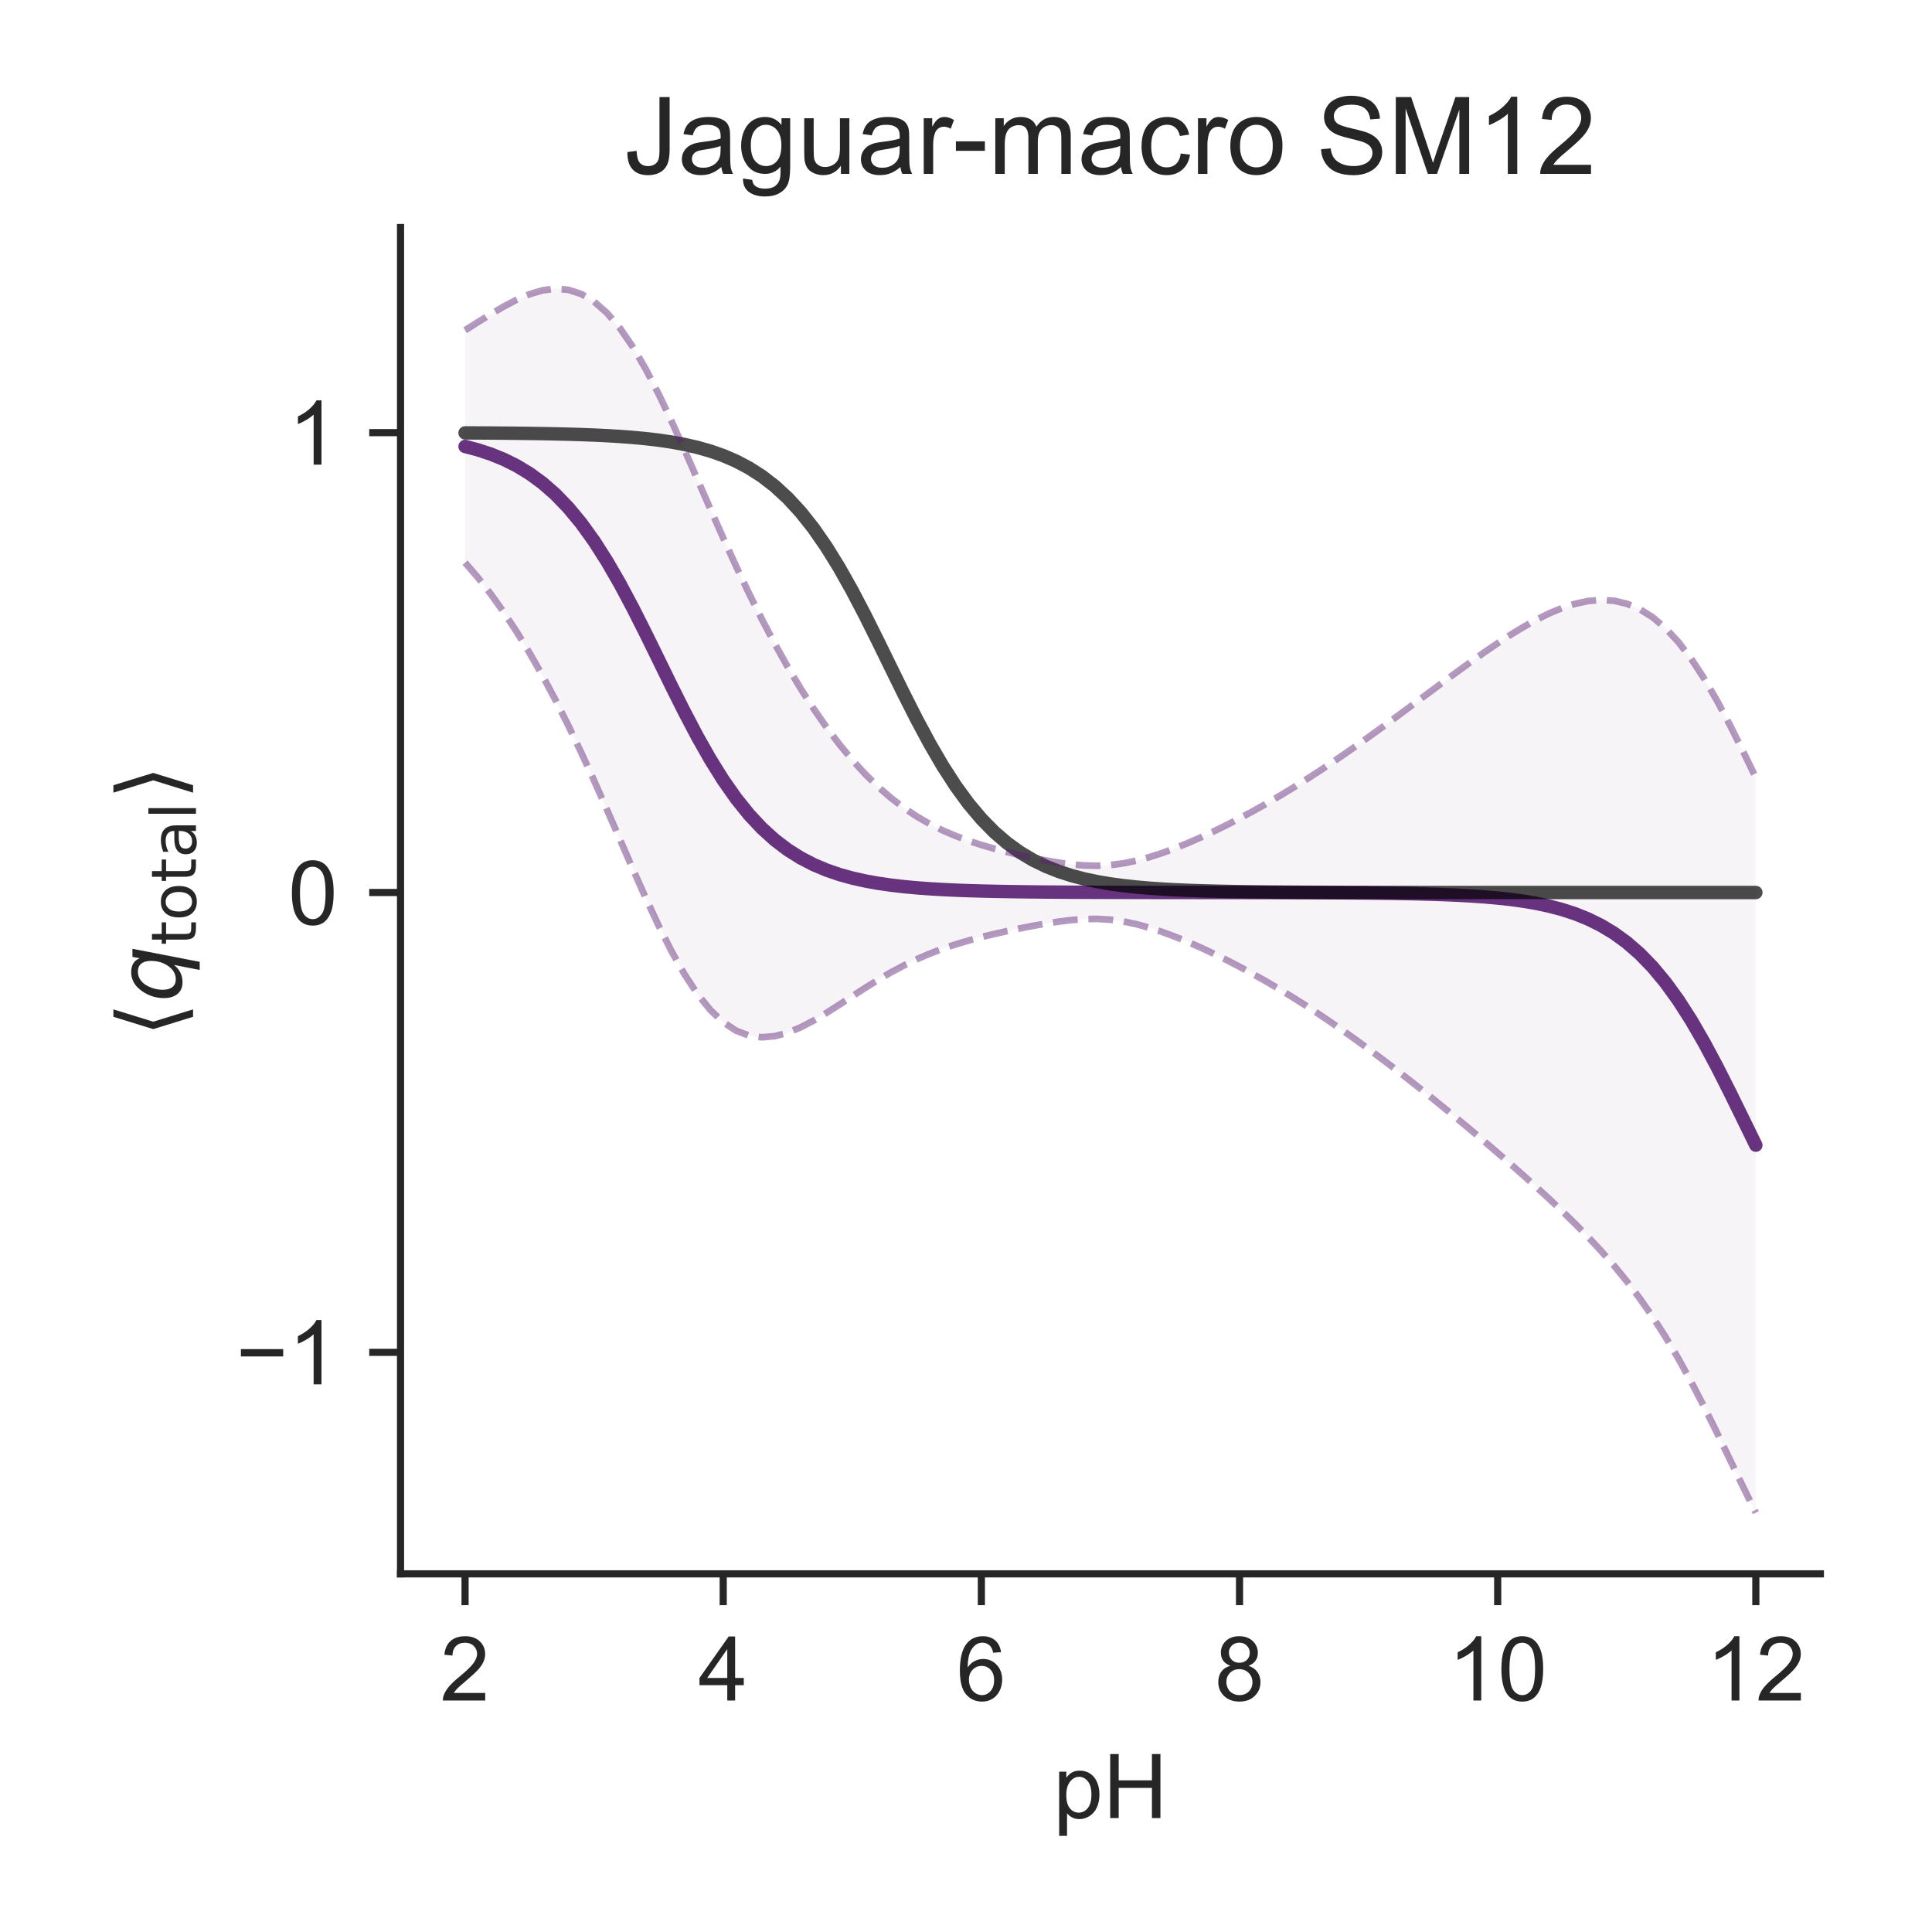 <?xml version="1.0" encoding="utf-8" standalone="no"?>
<!DOCTYPE svg PUBLIC "-//W3C//DTD SVG 1.1//EN"
  "http://www.w3.org/Graphics/SVG/1.1/DTD/svg11.dtd">
<!-- Created with matplotlib (http://matplotlib.org/) -->
<svg height="216pt" version="1.1" viewBox="0 0 216 216" width="216pt" xmlns="http://www.w3.org/2000/svg" xmlns:xlink="http://www.w3.org/1999/xlink">
 <defs>
  <style type="text/css">
*{stroke-linecap:butt;stroke-linejoin:round;}
  </style>
 </defs>
 <g id="figure_1">
  <g id="patch_1">
   <path d="M 0 216 
L 216 216 
L 216 0 
L 0 0 
z
" style="fill:#ffffff;"/>
  </g>
  <g id="axes_1">
   <g id="patch_2">
    <path d="M 44.78 175.96 
L 203.52 175.96 
L 203.52 25.44 
L 44.78 25.44 
z
" style="fill:#ffffff;"/>
   </g>
   <g id="matplotlib.axis_1">
    <g id="xtick_1">
     <g id="line2d_1">
      <defs>
       <path d="M 0 0 
L 0 3.5 
" id="mccf4659e16" style="stroke:#262626;stroke-width:0.8;"/>
      </defs>
      <g>
       <use style="fill:#262626;stroke:#262626;stroke-width:0.8;" x="51.995" xlink:href="#mccf4659e16" y="175.96"/>
      </g>
     </g>
     <g id="text_1">
      <!-- 2 -->
      <defs>
       <path d="M 50.344 8.453 
L 50.344 0 
L 3.031 0 
Q 2.938 3.172 4.047 6.109 
Q 5.859 10.938 9.828 15.625 
Q 13.812 20.312 21.344 26.469 
Q 33.016 36.031 37.109 41.625 
Q 41.219 47.219 41.219 52.203 
Q 41.219 57.422 37.469 61 
Q 33.734 64.594 27.734 64.594 
Q 21.391 64.594 17.578 60.781 
Q 13.766 56.984 13.719 50.25 
L 4.688 51.172 
Q 5.609 61.281 11.656 66.578 
Q 17.719 71.875 27.938 71.875 
Q 38.234 71.875 44.234 66.156 
Q 50.25 60.453 50.25 52 
Q 50.25 47.703 48.484 43.547 
Q 46.734 39.406 42.656 34.812 
Q 38.578 30.219 29.109 22.219 
Q 21.188 15.578 18.938 13.203 
Q 16.703 10.844 15.234 8.453 
z
" id="ArialMT-32"/>
      </defs>
      <g style="fill:#262626;" transform="translate(49.215 190.118)scale(0.1 -0.1)">
       <use xlink:href="#ArialMT-32"/>
      </g>
     </g>
    </g>
    <g id="xtick_2">
     <g id="line2d_2">
      <g>
       <use style="fill:#262626;stroke:#262626;stroke-width:0.8;" x="80.857" xlink:href="#mccf4659e16" y="175.96"/>
      </g>
     </g>
     <g id="text_2">
      <!-- 4 -->
      <defs>
       <path d="M 32.328 0 
L 32.328 17.141 
L 1.266 17.141 
L 1.266 25.203 
L 33.938 71.578 
L 41.109 71.578 
L 41.109 25.203 
L 50.781 25.203 
L 50.781 17.141 
L 41.109 17.141 
L 41.109 0 
z
M 32.328 25.203 
L 32.328 57.469 
L 9.906 25.203 
z
" id="ArialMT-34"/>
      </defs>
      <g style="fill:#262626;" transform="translate(78.077 190.118)scale(0.1 -0.1)">
       <use xlink:href="#ArialMT-34"/>
      </g>
     </g>
    </g>
    <g id="xtick_3">
     <g id="line2d_3">
      <g>
       <use style="fill:#262626;stroke:#262626;stroke-width:0.8;" x="109.719" xlink:href="#mccf4659e16" y="175.96"/>
      </g>
     </g>
     <g id="text_3">
      <!-- 6 -->
      <defs>
       <path d="M 49.75 54.047 
L 41.016 53.375 
Q 39.844 58.547 37.703 60.891 
Q 34.125 64.656 28.906 64.656 
Q 24.703 64.656 21.531 62.312 
Q 17.391 59.281 14.984 53.469 
Q 12.594 47.656 12.5 36.922 
Q 15.672 41.75 20.266 44.094 
Q 24.859 46.438 29.891 46.438 
Q 38.672 46.438 44.844 39.969 
Q 51.031 33.5 51.031 23.25 
Q 51.031 16.5 48.125 10.719 
Q 45.219 4.938 40.141 1.859 
Q 35.062 -1.219 28.609 -1.219 
Q 17.625 -1.219 10.688 6.859 
Q 3.766 14.938 3.766 33.5 
Q 3.766 54.25 11.422 63.672 
Q 18.109 71.875 29.438 71.875 
Q 37.891 71.875 43.281 67.141 
Q 48.688 62.406 49.75 54.047 
z
M 13.875 23.188 
Q 13.875 18.656 15.797 14.5 
Q 17.719 10.359 21.188 8.172 
Q 24.656 6 28.469 6 
Q 34.031 6 38.031 10.484 
Q 42.047 14.984 42.047 22.703 
Q 42.047 30.125 38.078 34.391 
Q 34.125 38.672 28.125 38.672 
Q 22.172 38.672 18.016 34.391 
Q 13.875 30.125 13.875 23.188 
z
" id="ArialMT-36"/>
      </defs>
      <g style="fill:#262626;" transform="translate(106.939 190.118)scale(0.1 -0.1)">
       <use xlink:href="#ArialMT-36"/>
      </g>
     </g>
    </g>
    <g id="xtick_4">
     <g id="line2d_4">
      <g>
       <use style="fill:#262626;stroke:#262626;stroke-width:0.8;" x="138.581" xlink:href="#mccf4659e16" y="175.96"/>
      </g>
     </g>
     <g id="text_4">
      <!-- 8 -->
      <defs>
       <path d="M 17.672 38.812 
Q 12.203 40.828 9.562 44.531 
Q 6.938 48.25 6.938 53.422 
Q 6.938 61.234 12.547 66.547 
Q 18.172 71.875 27.484 71.875 
Q 36.859 71.875 42.578 66.422 
Q 48.297 60.984 48.297 53.172 
Q 48.297 48.188 45.672 44.5 
Q 43.062 40.828 37.75 38.812 
Q 44.344 36.672 47.781 31.875 
Q 51.219 27.094 51.219 20.453 
Q 51.219 11.281 44.719 5.031 
Q 38.234 -1.219 27.641 -1.219 
Q 17.047 -1.219 10.547 5.047 
Q 4.047 11.328 4.047 20.703 
Q 4.047 27.688 7.594 32.391 
Q 11.141 37.109 17.672 38.812 
z
M 15.922 53.719 
Q 15.922 48.641 19.188 45.406 
Q 22.469 42.188 27.688 42.188 
Q 32.766 42.188 36.016 45.375 
Q 39.266 48.578 39.266 53.219 
Q 39.266 58.062 35.906 61.359 
Q 32.562 64.656 27.594 64.656 
Q 22.562 64.656 19.234 61.422 
Q 15.922 58.203 15.922 53.719 
z
M 13.094 20.656 
Q 13.094 16.891 14.875 13.375 
Q 16.656 9.859 20.172 7.922 
Q 23.688 6 27.734 6 
Q 34.031 6 38.125 10.047 
Q 42.234 14.109 42.234 20.359 
Q 42.234 26.703 38.016 30.859 
Q 33.797 35.016 27.438 35.016 
Q 21.234 35.016 17.156 30.906 
Q 13.094 26.812 13.094 20.656 
z
" id="ArialMT-38"/>
      </defs>
      <g style="fill:#262626;" transform="translate(135.8 190.118)scale(0.1 -0.1)">
       <use xlink:href="#ArialMT-38"/>
      </g>
     </g>
    </g>
    <g id="xtick_5">
     <g id="line2d_5">
      <g>
       <use style="fill:#262626;stroke:#262626;stroke-width:0.8;" x="167.443" xlink:href="#mccf4659e16" y="175.96"/>
      </g>
     </g>
     <g id="text_5">
      <!-- 10 -->
      <defs>
       <path d="M 37.25 0 
L 28.469 0 
L 28.469 56 
Q 25.297 52.984 20.141 49.953 
Q 14.984 46.922 10.891 45.406 
L 10.891 53.906 
Q 18.266 57.375 23.781 62.297 
Q 29.297 67.234 31.594 71.875 
L 37.25 71.875 
z
" id="ArialMT-31"/>
       <path d="M 4.156 35.297 
Q 4.156 48 6.766 55.734 
Q 9.375 63.484 14.516 67.672 
Q 19.672 71.875 27.484 71.875 
Q 33.25 71.875 37.594 69.547 
Q 41.938 67.234 44.766 62.859 
Q 47.609 58.5 49.219 52.219 
Q 50.828 45.953 50.828 35.297 
Q 50.828 22.703 48.234 14.969 
Q 45.656 7.234 40.5 3 
Q 35.359 -1.219 27.484 -1.219 
Q 17.141 -1.219 11.234 6.203 
Q 4.156 15.141 4.156 35.297 
z
M 13.188 35.297 
Q 13.188 17.672 17.312 11.828 
Q 21.438 6 27.484 6 
Q 33.547 6 37.672 11.859 
Q 41.797 17.719 41.797 35.297 
Q 41.797 52.984 37.672 58.781 
Q 33.547 64.594 27.391 64.594 
Q 21.344 64.594 17.719 59.469 
Q 13.188 52.938 13.188 35.297 
z
" id="ArialMT-30"/>
      </defs>
      <g style="fill:#262626;" transform="translate(161.882 190.118)scale(0.1 -0.1)">
       <use xlink:href="#ArialMT-31"/>
       <use x="55.615" xlink:href="#ArialMT-30"/>
      </g>
     </g>
    </g>
    <g id="xtick_6">
     <g id="line2d_6">
      <g>
       <use style="fill:#262626;stroke:#262626;stroke-width:0.8;" x="196.305" xlink:href="#mccf4659e16" y="175.96"/>
      </g>
     </g>
     <g id="text_6">
      <!-- 12 -->
      <g style="fill:#262626;" transform="translate(190.744 190.118)scale(0.1 -0.1)">
       <use xlink:href="#ArialMT-31"/>
       <use x="55.615" xlink:href="#ArialMT-32"/>
      </g>
     </g>
    </g>
    <g id="text_7">
     <!-- pH -->
     <defs>
      <path d="M 6.594 -19.875 
L 6.594 51.859 
L 14.594 51.859 
L 14.594 45.125 
Q 17.438 49.078 21 51.047 
Q 24.562 53.031 29.641 53.031 
Q 36.281 53.031 41.359 49.609 
Q 46.438 46.188 49.016 39.953 
Q 51.609 33.734 51.609 26.312 
Q 51.609 18.359 48.75 11.984 
Q 45.906 5.609 40.453 2.219 
Q 35.016 -1.172 29 -1.172 
Q 24.609 -1.172 21.109 0.688 
Q 17.625 2.547 15.375 5.375 
L 15.375 -19.875 
z
M 14.547 25.641 
Q 14.547 15.625 18.594 10.844 
Q 22.656 6.062 28.422 6.062 
Q 34.281 6.062 38.453 11.016 
Q 42.625 15.969 42.625 26.375 
Q 42.625 36.281 38.547 41.203 
Q 34.469 46.141 28.812 46.141 
Q 23.188 46.141 18.859 40.891 
Q 14.547 35.641 14.547 25.641 
z
" id="ArialMT-70"/>
      <path d="M 8.016 0 
L 8.016 71.578 
L 17.484 71.578 
L 17.484 42.188 
L 54.688 42.188 
L 54.688 71.578 
L 64.156 71.578 
L 64.156 0 
L 54.688 0 
L 54.688 33.734 
L 17.484 33.734 
L 17.484 0 
z
" id="ArialMT-48"/>
     </defs>
     <g style="fill:#262626;" transform="translate(117.759 203.263)scale(0.1 -0.1)">
      <use xlink:href="#ArialMT-70"/>
      <use x="55.615" xlink:href="#ArialMT-48"/>
     </g>
    </g>
   </g>
   <g id="matplotlib.axis_2">
    <g id="ytick_1">
     <g id="line2d_7">
      <defs>
       <path d="M 0 0 
L -3.5 0 
" id="m2396044b50" style="stroke:#262626;stroke-width:0.8;"/>
      </defs>
      <g>
       <use style="fill:#262626;stroke:#262626;stroke-width:0.8;" x="44.78" xlink:href="#m2396044b50" y="151.194"/>
      </g>
     </g>
     <g id="text_8">
      <!-- −1 -->
      <defs>
       <path d="M 52.828 31.203 
L 5.562 31.203 
L 5.562 39.406 
L 52.828 39.406 
z
" id="ArialMT-2212"/>
      </defs>
      <g style="fill:#262626;" transform="translate(26.378 154.773)scale(0.1 -0.1)">
       <use xlink:href="#ArialMT-2212"/>
       <use x="58.398" xlink:href="#ArialMT-31"/>
      </g>
     </g>
    </g>
    <g id="ytick_2">
     <g id="line2d_8">
      <g>
       <use style="fill:#262626;stroke:#262626;stroke-width:0.8;" x="44.78" xlink:href="#m2396044b50" y="99.783"/>
      </g>
     </g>
     <g id="text_9">
      <!-- 0 -->
      <g style="fill:#262626;" transform="translate(32.219 103.362)scale(0.1 -0.1)">
       <use xlink:href="#ArialMT-30"/>
      </g>
     </g>
    </g>
    <g id="ytick_3">
     <g id="line2d_9">
      <g>
       <use style="fill:#262626;stroke:#262626;stroke-width:0.8;" x="44.78" xlink:href="#m2396044b50" y="48.372"/>
      </g>
     </g>
     <g id="text_10">
      <!-- 1 -->
      <g style="fill:#262626;" transform="translate(32.219 51.951)scale(0.1 -0.1)">
       <use xlink:href="#ArialMT-31"/>
      </g>
     </g>
    </g>
    <g id="text_11">
     <!-- $\langle q_\mathsf{total} \rangle$ -->
     <defs>
      <path d="M 8.938 31.344 
L 22.703 75.875 
L 31 75.875 
L 17.234 31.344 
L 31 -13.188 
L 22.703 -13.188 
z
" id="DejaVuSans-27e8"/>
      <path d="M 41.703 8.203 
Q 38.094 3.469 33.172 1.016 
Q 28.266 -1.422 22.312 -1.422 
Q 14.016 -1.422 9.297 4.172 
Q 4.594 9.766 4.594 19.578 
Q 4.594 27.484 7.5 34.859 
Q 10.406 42.234 15.828 48.094 
Q 19.344 51.906 23.906 53.953 
Q 28.469 56 33.5 56 
Q 39.547 56 43.453 53.609 
Q 47.359 51.219 49.125 46.391 
L 50.688 54.594 
L 59.719 54.594 
L 45.125 -20.609 
L 36.078 -20.609 
z
M 13.922 20.906 
Q 13.922 13.672 16.938 9.891 
Q 19.969 6.109 25.688 6.109 
Q 34.188 6.109 40.188 14.234 
Q 46.188 22.359 46.188 33.984 
Q 46.188 41.016 43.078 44.75 
Q 39.984 48.484 34.188 48.484 
Q 29.938 48.484 26.312 46.5 
Q 22.703 44.531 20.016 40.719 
Q 17.188 36.719 15.547 31.344 
Q 13.922 25.984 13.922 20.906 
z
" id="DejaVuSans-Oblique-71"/>
      <path d="M 18.312 70.219 
L 18.312 54.688 
L 36.812 54.688 
L 36.812 47.703 
L 18.312 47.703 
L 18.312 18.016 
Q 18.312 11.328 20.141 9.422 
Q 21.969 7.516 27.594 7.516 
L 36.812 7.516 
L 36.812 0 
L 27.594 0 
Q 17.188 0 13.234 3.875 
Q 9.281 7.766 9.281 18.016 
L 9.281 47.703 
L 2.688 47.703 
L 2.688 54.688 
L 9.281 54.688 
L 9.281 70.219 
z
" id="DejaVuSans-74"/>
      <path d="M 30.609 48.391 
Q 23.391 48.391 19.188 42.75 
Q 14.984 37.109 14.984 27.297 
Q 14.984 17.484 19.156 11.844 
Q 23.344 6.203 30.609 6.203 
Q 37.797 6.203 41.984 11.859 
Q 46.188 17.531 46.188 27.297 
Q 46.188 37.016 41.984 42.703 
Q 37.797 48.391 30.609 48.391 
z
M 30.609 56 
Q 42.328 56 49.016 48.375 
Q 55.719 40.766 55.719 27.297 
Q 55.719 13.875 49.016 6.219 
Q 42.328 -1.422 30.609 -1.422 
Q 18.844 -1.422 12.172 6.219 
Q 5.516 13.875 5.516 27.297 
Q 5.516 40.766 12.172 48.375 
Q 18.844 56 30.609 56 
z
" id="DejaVuSans-6f"/>
      <path d="M 34.281 27.484 
Q 23.391 27.484 19.188 25 
Q 14.984 22.516 14.984 16.5 
Q 14.984 11.719 18.141 8.906 
Q 21.297 6.109 26.703 6.109 
Q 34.188 6.109 38.703 11.406 
Q 43.219 16.703 43.219 25.484 
L 43.219 27.484 
z
M 52.203 31.203 
L 52.203 0 
L 43.219 0 
L 43.219 8.297 
Q 40.141 3.328 35.547 0.953 
Q 30.953 -1.422 24.312 -1.422 
Q 15.922 -1.422 10.953 3.297 
Q 6 8.016 6 15.922 
Q 6 25.141 12.172 29.828 
Q 18.359 34.516 30.609 34.516 
L 43.219 34.516 
L 43.219 35.406 
Q 43.219 41.609 39.141 45 
Q 35.062 48.391 27.688 48.391 
Q 23 48.391 18.547 47.266 
Q 14.109 46.141 10.016 43.891 
L 10.016 52.203 
Q 14.938 54.109 19.578 55.047 
Q 24.219 56 28.609 56 
Q 40.484 56 46.344 49.844 
Q 52.203 43.703 52.203 31.203 
z
" id="DejaVuSans-61"/>
      <path d="M 9.422 75.984 
L 18.406 75.984 
L 18.406 0 
L 9.422 0 
z
" id="DejaVuSans-6c"/>
      <path d="M 30.078 31.344 
L 16.312 -13.188 
L 8.016 -13.188 
L 21.781 31.344 
L 8.016 75.875 
L 16.312 75.875 
z
" id="DejaVuSans-27e9"/>
     </defs>
     <g style="fill:#262626;" transform="translate(20.278 115.95)rotate(-90)scale(0.1 -0.1)">
      <use transform="translate(0 0.125)" xlink:href="#DejaVuSans-27e8"/>
      <use transform="translate(39.014 0.125)" xlink:href="#DejaVuSans-Oblique-71"/>
      <use transform="translate(102.49 -16.281)scale(0.7)" xlink:href="#DejaVuSans-74"/>
      <use transform="translate(129.937 -16.281)scale(0.7)" xlink:href="#DejaVuSans-6f"/>
      <use transform="translate(172.764 -16.281)scale(0.7)" xlink:href="#DejaVuSans-74"/>
      <use transform="translate(200.21 -16.281)scale(0.7)" xlink:href="#DejaVuSans-61"/>
      <use transform="translate(243.105 -16.281)scale(0.7)" xlink:href="#DejaVuSans-6c"/>
      <use transform="translate(265.288 0.125)" xlink:href="#DejaVuSans-27e9"/>
     </g>
    </g>
   </g>
   <g id="PolyCollection_1">
    <defs>
     <path d="M 51.995 -179.078 
L 51.995 -153.095 
L 53.439 -151.419 
L 54.882 -149.57 
L 56.325 -147.549 
L 57.768 -145.356 
L 59.211 -142.99 
L 60.654 -140.453 
L 62.097 -137.748 
L 63.54 -134.879 
L 64.983 -131.859 
L 66.426 -128.707 
L 67.869 -125.453 
L 69.313 -122.143 
L 70.756 -118.832 
L 72.199 -115.592 
L 73.642 -112.5 
L 75.085 -109.637 
L 76.528 -107.076 
L 77.971 -104.878 
L 79.414 -103.085 
L 80.857 -101.716 
L 82.3 -100.767 
L 83.743 -100.217 
L 85.187 -100.03 
L 86.63 -100.157 
L 88.073 -100.546 
L 89.516 -101.144 
L 90.959 -101.898 
L 92.402 -102.757 
L 93.845 -103.679 
L 95.288 -104.622 
L 96.731 -105.555 
L 98.174 -106.452 
L 99.617 -107.293 
L 101.061 -108.064 
L 102.504 -108.761 
L 103.947 -109.382 
L 105.39 -109.93 
L 106.833 -110.415 
L 108.276 -110.845 
L 109.719 -111.231 
L 111.162 -111.582 
L 112.605 -111.906 
L 114.048 -112.207 
L 115.491 -112.488 
L 116.935 -112.744 
L 118.378 -112.966 
L 119.821 -113.141 
L 121.264 -113.248 
L 122.707 -113.266 
L 124.15 -113.179 
L 125.593 -112.982 
L 127.036 -112.68 
L 128.479 -112.286 
L 129.922 -111.815 
L 131.365 -111.279 
L 132.809 -110.69 
L 134.252 -110.055 
L 135.695 -109.38 
L 137.138 -108.669 
L 138.581 -107.922 
L 140.024 -107.143 
L 141.467 -106.33 
L 142.91 -105.485 
L 144.353 -104.608 
L 145.796 -103.699 
L 147.239 -102.759 
L 148.683 -101.789 
L 150.126 -100.791 
L 151.569 -99.765 
L 153.012 -98.714 
L 154.455 -97.638 
L 155.898 -96.541 
L 157.341 -95.423 
L 158.784 -94.286 
L 160.227 -93.131 
L 161.67 -91.959 
L 163.113 -90.77 
L 164.557 -89.565 
L 166 -88.344 
L 167.443 -87.106 
L 168.886 -85.85 
L 170.329 -84.574 
L 171.772 -83.276 
L 173.215 -81.949 
L 174.658 -80.587 
L 176.101 -79.178 
L 177.544 -77.708 
L 178.987 -76.162 
L 180.431 -74.518 
L 181.874 -72.755 
L 183.317 -70.851 
L 184.76 -68.783 
L 186.203 -66.536 
L 187.646 -64.102 
L 189.089 -61.484 
L 190.532 -58.7 
L 191.975 -55.788 
L 193.418 -52.801 
L 194.861 -49.807 
L 196.305 -46.882 
L 196.305 -129.056 
L 196.305 -129.056 
L 194.861 -132.032 
L 193.418 -134.919 
L 191.975 -137.64 
L 190.532 -140.128 
L 189.089 -142.333 
L 187.646 -144.22 
L 186.203 -145.774 
L 184.76 -146.996 
L 183.317 -147.898 
L 181.874 -148.502 
L 180.431 -148.835 
L 178.987 -148.926 
L 177.544 -148.803 
L 176.101 -148.496 
L 174.658 -148.029 
L 173.215 -147.429 
L 171.772 -146.716 
L 170.329 -145.91 
L 168.886 -145.03 
L 167.443 -144.09 
L 166 -143.104 
L 164.557 -142.084 
L 163.113 -141.039 
L 161.67 -139.979 
L 160.227 -138.908 
L 158.784 -137.835 
L 157.341 -136.762 
L 155.898 -135.695 
L 154.455 -134.639 
L 153.012 -133.596 
L 151.569 -132.57 
L 150.126 -131.565 
L 148.683 -130.583 
L 147.239 -129.626 
L 145.796 -128.697 
L 144.353 -127.796 
L 142.91 -126.926 
L 141.467 -126.086 
L 140.024 -125.279 
L 138.581 -124.503 
L 137.138 -123.76 
L 135.695 -123.051 
L 134.252 -122.379 
L 132.809 -121.747 
L 131.365 -121.161 
L 129.922 -120.629 
L 128.479 -120.162 
L 127.036 -119.773 
L 125.593 -119.477 
L 124.15 -119.287 
L 122.707 -119.209 
L 121.264 -119.238 
L 119.821 -119.359 
L 118.378 -119.551 
L 116.935 -119.795 
L 115.491 -120.079 
L 114.048 -120.393 
L 112.605 -120.738 
L 111.162 -121.116 
L 109.719 -121.535 
L 108.276 -122.006 
L 106.833 -122.544 
L 105.39 -123.163 
L 103.947 -123.882 
L 102.504 -124.715 
L 101.061 -125.678 
L 99.617 -126.783 
L 98.174 -128.039 
L 96.731 -129.455 
L 95.288 -131.035 
L 93.845 -132.78 
L 92.402 -134.693 
L 90.959 -136.772 
L 89.516 -139.019 
L 88.073 -141.433 
L 86.63 -144.011 
L 85.187 -146.753 
L 83.743 -149.65 
L 82.3 -152.691 
L 80.857 -155.856 
L 79.414 -159.111 
L 77.971 -162.412 
L 76.528 -165.699 
L 75.085 -168.899 
L 73.642 -171.936 
L 72.199 -174.728 
L 70.756 -177.205 
L 69.313 -179.308 
L 67.869 -181.003 
L 66.426 -182.275 
L 64.983 -183.131 
L 63.54 -183.599 
L 62.097 -183.718 
L 60.654 -183.538 
L 59.211 -183.112 
L 57.768 -182.493 
L 56.325 -181.735 
L 54.882 -180.885 
L 53.439 -179.987 
L 51.995 -179.078 
z
" id="m94d919399e" style="stroke:#ffffff;stroke-opacity:0.05;"/>
    </defs>
    <g clip-path="url(#p495d45a0be)">
     <use style="fill:#591e71;fill-opacity:0.05;stroke:#ffffff;stroke-opacity:0.05;" x="0" xlink:href="#m94d919399e" y="216"/>
    </g>
   </g>
   <g id="line2d_10">
    <path clip-path="url(#p495d45a0be)" d="M 51.995 49.913 
L 53.439 50.297 
L 54.882 50.773 
L 56.325 51.358 
L 57.768 52.076 
L 59.211 52.949 
L 60.654 54.004 
L 62.097 55.267 
L 63.54 56.761 
L 64.983 58.505 
L 66.426 60.509 
L 67.869 62.772 
L 69.313 65.274 
L 70.756 67.981 
L 72.199 70.84 
L 73.642 73.782 
L 75.085 76.732 
L 76.528 79.613 
L 77.971 82.355 
L 79.414 84.902 
L 80.857 87.214 
L 82.3 89.271 
L 83.743 91.066 
L 85.187 92.609 
L 86.63 93.916 
L 88.073 95.011 
L 89.516 95.918 
L 90.959 96.665 
L 92.402 97.275 
L 93.845 97.771 
L 95.288 98.171 
L 96.731 98.495 
L 98.174 98.754 
L 99.617 98.962 
L 101.061 99.129 
L 102.504 99.262 
L 103.947 99.368 
L 105.39 99.453 
L 106.833 99.521 
L 108.276 99.574 
L 109.719 99.617 
L 111.162 99.651 
L 112.605 99.678 
L 114.048 99.7 
L 115.491 99.717 
L 116.935 99.731 
L 118.378 99.741 
L 119.821 99.75 
L 121.264 99.757 
L 122.707 99.762 
L 124.15 99.767 
L 125.593 99.77 
L 127.036 99.773 
L 128.479 99.776 
L 129.922 99.778 
L 131.365 99.78 
L 132.809 99.781 
L 134.252 99.783 
L 135.695 99.784 
L 137.138 99.786 
L 138.581 99.787 
L 140.024 99.789 
L 141.467 99.792 
L 142.91 99.795 
L 144.353 99.798 
L 145.796 99.802 
L 147.239 99.807 
L 148.683 99.814 
L 150.126 99.822 
L 151.569 99.832 
L 153.012 99.845 
L 154.455 99.862 
L 155.898 99.882 
L 157.341 99.908 
L 158.784 99.94 
L 160.227 99.98 
L 161.67 100.031 
L 163.113 100.095 
L 164.557 100.175 
L 166 100.276 
L 167.443 100.402 
L 168.886 100.56 
L 170.329 100.758 
L 171.772 101.004 
L 173.215 101.311 
L 174.658 101.692 
L 176.101 102.163 
L 177.544 102.744 
L 178.987 103.456 
L 180.431 104.323 
L 181.874 105.371 
L 183.317 106.626 
L 184.76 108.11 
L 186.203 109.845 
L 187.646 111.839 
L 189.089 114.092 
L 190.532 116.586 
L 191.975 119.286 
L 193.418 122.14 
L 194.861 125.08 
L 196.305 128.031 
" style="fill:none;opacity:0.9;stroke:#591e71;stroke-linecap:round;stroke-width:1.5;"/>
   </g>
   <g id="line2d_11">
    <path clip-path="url(#p495d45a0be)" d="M 51.995 48.399 
L 53.439 48.406 
L 54.882 48.415 
L 56.325 48.426 
L 57.768 48.44 
L 59.211 48.457 
L 60.654 48.479 
L 62.097 48.507 
L 63.54 48.542 
L 64.983 48.586 
L 66.426 48.641 
L 67.869 48.71 
L 69.313 48.796 
L 70.756 48.905 
L 72.199 49.041 
L 73.642 49.211 
L 75.085 49.424 
L 76.528 49.69 
L 77.971 50.02 
L 79.414 50.43 
L 80.857 50.936 
L 82.3 51.558 
L 83.743 52.32 
L 85.187 53.245 
L 86.63 54.36 
L 88.073 55.69 
L 89.516 57.257 
L 90.959 59.078 
L 92.402 61.161 
L 93.845 63.498 
L 95.288 66.067 
L 96.731 68.825 
L 98.174 71.717 
L 99.617 74.669 
L 101.061 77.606 
L 102.504 80.453 
L 103.947 83.141 
L 105.39 85.621 
L 106.833 87.858 
L 108.276 89.836 
L 109.719 91.555 
L 111.162 93.024 
L 112.605 94.265 
L 114.048 95.301 
L 115.491 96.158 
L 116.935 96.861 
L 118.378 97.435 
L 119.821 97.9 
L 121.264 98.276 
L 122.707 98.578 
L 124.15 98.822 
L 125.593 99.016 
L 127.036 99.172 
L 128.479 99.297 
L 129.922 99.396 
L 131.365 99.475 
L 132.809 99.538 
L 134.252 99.588 
L 135.695 99.628 
L 137.138 99.66 
L 138.581 99.685 
L 140.024 99.705 
L 141.467 99.721 
L 142.91 99.734 
L 144.353 99.744 
L 145.796 99.752 
L 147.239 99.758 
L 148.683 99.763 
L 150.126 99.767 
L 151.569 99.771 
L 153.012 99.773 
L 154.455 99.775 
L 155.898 99.777 
L 157.341 99.778 
L 158.784 99.779 
L 160.227 99.78 
L 161.67 99.78 
L 163.113 99.781 
L 164.557 99.781 
L 166 99.782 
L 167.443 99.782 
L 168.886 99.782 
L 170.329 99.782 
L 171.772 99.782 
L 173.215 99.782 
L 174.658 99.783 
L 176.101 99.783 
L 177.544 99.783 
L 178.987 99.783 
L 180.431 99.783 
L 181.874 99.783 
L 183.317 99.783 
L 184.76 99.783 
L 186.203 99.783 
L 187.646 99.783 
L 189.089 99.783 
L 190.532 99.783 
L 191.975 99.783 
L 193.418 99.783 
L 194.861 99.783 
L 196.305 99.783 
" style="fill:none;opacity:0.7;stroke:#000000;stroke-linecap:round;stroke-width:1.5;"/>
   </g>
   <g id="line2d_12">
    <path clip-path="url(#p495d45a0be)" d="M 51.995 36.922 
L 53.439 36.013 
L 54.882 35.115 
L 56.325 34.265 
L 57.768 33.507 
L 59.211 32.888 
L 60.654 32.462 
L 62.097 32.282 
L 63.54 32.401 
L 64.983 32.869 
L 66.426 33.725 
L 67.869 34.997 
L 69.313 36.692 
L 70.756 38.795 
L 72.199 41.272 
L 73.642 44.064 
L 75.085 47.101 
L 76.528 50.301 
L 77.971 53.588 
L 79.414 56.889 
L 80.857 60.144 
L 82.3 63.309 
L 83.743 66.35 
L 85.187 69.247 
L 86.63 71.989 
L 88.073 74.567 
L 89.516 76.981 
L 90.959 79.228 
L 92.402 81.307 
L 93.845 83.22 
L 95.288 84.965 
L 96.731 86.545 
L 98.174 87.961 
L 99.617 89.217 
L 101.061 90.322 
L 102.504 91.285 
L 103.947 92.118 
L 105.39 92.837 
L 106.833 93.456 
L 108.276 93.994 
L 109.719 94.465 
L 111.162 94.884 
L 112.605 95.262 
L 114.048 95.607 
L 115.491 95.921 
L 116.935 96.205 
L 118.378 96.449 
L 119.821 96.641 
L 121.264 96.762 
L 122.707 96.791 
L 124.15 96.713 
L 125.593 96.523 
L 127.036 96.227 
L 128.479 95.838 
L 129.922 95.371 
L 131.365 94.839 
L 132.809 94.253 
L 134.252 93.621 
L 135.695 92.949 
L 137.138 92.24 
L 138.581 91.497 
L 140.024 90.721 
L 141.467 89.914 
L 142.91 89.074 
L 144.353 88.204 
L 145.796 87.303 
L 147.239 86.374 
L 148.683 85.417 
L 150.126 84.435 
L 151.569 83.43 
L 153.012 82.404 
L 154.455 81.361 
L 155.898 80.305 
L 157.341 79.238 
L 158.784 78.165 
L 160.227 77.092 
L 161.67 76.021 
L 163.113 74.961 
L 164.557 73.916 
L 166 72.896 
L 167.443 71.91 
L 168.886 70.97 
L 170.329 70.09 
L 171.772 69.284 
L 173.215 68.571 
L 174.658 67.971 
L 176.101 67.504 
L 177.544 67.197 
L 178.987 67.074 
L 180.431 67.165 
L 181.874 67.498 
L 183.317 68.102 
L 184.76 69.004 
L 186.203 70.226 
L 187.646 71.78 
L 189.089 73.667 
L 190.532 75.872 
L 191.975 78.36 
L 193.418 81.081 
L 194.861 83.968 
L 196.305 86.944 
" style="fill:none;opacity:0.45;stroke:#591e71;stroke-dasharray:2.775,1.2;stroke-dashoffset:0;stroke-width:0.75;"/>
   </g>
   <g id="line2d_13">
    <path clip-path="url(#p495d45a0be)" d="M 51.995 62.905 
L 53.439 64.581 
L 54.882 66.43 
L 56.325 68.451 
L 57.768 70.644 
L 59.211 73.01 
L 60.654 75.547 
L 62.097 78.252 
L 63.54 81.121 
L 64.983 84.141 
L 66.426 87.293 
L 67.869 90.547 
L 69.313 93.857 
L 70.756 97.168 
L 72.199 100.408 
L 73.642 103.5 
L 75.085 106.363 
L 76.528 108.924 
L 77.971 111.122 
L 79.414 112.915 
L 80.857 114.284 
L 82.3 115.233 
L 83.743 115.783 
L 85.187 115.97 
L 86.63 115.843 
L 88.073 115.454 
L 89.516 114.856 
L 90.959 114.102 
L 92.402 113.243 
L 93.845 112.321 
L 95.288 111.378 
L 96.731 110.445 
L 98.174 109.548 
L 99.617 108.707 
L 101.061 107.936 
L 102.504 107.239 
L 103.947 106.618 
L 105.39 106.07 
L 106.833 105.585 
L 108.276 105.155 
L 109.719 104.769 
L 111.162 104.418 
L 112.605 104.094 
L 114.048 103.793 
L 115.491 103.512 
L 116.935 103.256 
L 118.378 103.034 
L 119.821 102.859 
L 121.264 102.752 
L 122.707 102.734 
L 124.15 102.821 
L 125.593 103.018 
L 127.036 103.32 
L 128.479 103.714 
L 129.922 104.185 
L 131.365 104.721 
L 132.809 105.31 
L 134.252 105.945 
L 135.695 106.62 
L 137.138 107.331 
L 138.581 108.078 
L 140.024 108.857 
L 141.467 109.67 
L 142.91 110.515 
L 144.353 111.392 
L 145.796 112.301 
L 147.239 113.241 
L 148.683 114.211 
L 150.126 115.209 
L 151.569 116.235 
L 153.012 117.286 
L 154.455 118.362 
L 155.898 119.459 
L 157.341 120.577 
L 158.784 121.714 
L 160.227 122.869 
L 161.67 124.041 
L 163.113 125.23 
L 164.557 126.435 
L 166 127.656 
L 167.443 128.894 
L 168.886 130.15 
L 170.329 131.426 
L 171.772 132.724 
L 173.215 134.051 
L 174.658 135.413 
L 176.101 136.822 
L 177.544 138.292 
L 178.987 139.838 
L 180.431 141.482 
L 181.874 143.245 
L 183.317 145.149 
L 184.76 147.217 
L 186.203 149.464 
L 187.646 151.898 
L 189.089 154.516 
L 190.532 157.3 
L 191.975 160.212 
L 193.418 163.199 
L 194.861 166.193 
L 196.305 169.118 
" style="fill:none;opacity:0.45;stroke:#591e71;stroke-dasharray:2.775,1.2;stroke-dashoffset:0;stroke-width:0.75;"/>
   </g>
   <g id="patch_3">
    <path d="M 44.78 175.96 
L 44.78 25.44 
" style="fill:none;stroke:#262626;stroke-linecap:square;stroke-linejoin:miter;stroke-width:0.8;"/>
   </g>
   <g id="patch_4">
    <path d="M 44.78 175.96 
L 203.52 175.96 
" style="fill:none;stroke:#262626;stroke-linecap:square;stroke-linejoin:miter;stroke-width:0.8;"/>
   </g>
   <g id="text_12">
    <!-- Jaguar-macro SM12 -->
    <defs>
     <path d="M 2.875 20.312 
L 11.422 21.484 
Q 11.766 13.281 14.5 10.25 
Q 17.234 7.234 22.078 7.234 
Q 25.641 7.234 28.219 8.859 
Q 30.812 10.5 31.781 13.297 
Q 32.766 16.109 32.766 22.266 
L 32.766 71.578 
L 42.234 71.578 
L 42.234 22.797 
Q 42.234 13.812 40.062 8.875 
Q 37.891 3.953 33.172 1.359 
Q 28.469 -1.219 22.125 -1.219 
Q 12.703 -1.219 7.688 4.203 
Q 2.688 9.625 2.875 20.312 
z
" id="ArialMT-4a"/>
     <path d="M 40.438 6.391 
Q 35.547 2.25 31.031 0.531 
Q 26.516 -1.172 21.344 -1.172 
Q 12.797 -1.172 8.203 3 
Q 3.609 7.172 3.609 13.672 
Q 3.609 17.484 5.344 20.625 
Q 7.078 23.781 9.891 25.688 
Q 12.703 27.594 16.219 28.562 
Q 18.797 29.25 24.031 29.891 
Q 34.672 31.156 39.703 32.906 
Q 39.75 34.719 39.75 35.203 
Q 39.75 40.578 37.25 42.781 
Q 33.891 45.75 27.25 45.75 
Q 21.047 45.75 18.094 43.578 
Q 15.141 41.406 13.719 35.891 
L 5.125 37.062 
Q 6.297 42.578 8.984 45.969 
Q 11.672 49.359 16.75 51.188 
Q 21.828 53.031 28.516 53.031 
Q 35.156 53.031 39.297 51.469 
Q 43.453 49.906 45.406 47.531 
Q 47.359 45.172 48.141 41.547 
Q 48.578 39.312 48.578 33.453 
L 48.578 21.734 
Q 48.578 9.469 49.141 6.219 
Q 49.703 2.984 51.375 0 
L 42.188 0 
Q 40.828 2.734 40.438 6.391 
z
M 39.703 26.031 
Q 34.906 24.078 25.344 22.703 
Q 19.922 21.922 17.672 20.938 
Q 15.438 19.969 14.203 18.094 
Q 12.984 16.219 12.984 13.922 
Q 12.984 10.406 15.641 8.062 
Q 18.312 5.719 23.438 5.719 
Q 28.516 5.719 32.469 7.938 
Q 36.422 10.156 38.281 14.016 
Q 39.703 17 39.703 22.797 
z
" id="ArialMT-61"/>
     <path d="M 4.984 -4.297 
L 13.531 -5.562 
Q 14.062 -9.516 16.5 -11.328 
Q 19.781 -13.766 25.438 -13.766 
Q 31.547 -13.766 34.859 -11.328 
Q 38.188 -8.891 39.359 -4.5 
Q 40.047 -1.812 39.984 6.781 
Q 34.234 0 25.641 0 
Q 14.938 0 9.078 7.719 
Q 3.219 15.438 3.219 26.219 
Q 3.219 33.641 5.906 39.906 
Q 8.594 46.188 13.688 49.609 
Q 18.797 53.031 25.688 53.031 
Q 34.859 53.031 40.828 45.609 
L 40.828 51.859 
L 48.922 51.859 
L 48.922 7.031 
Q 48.922 -5.078 46.453 -10.125 
Q 44 -15.188 38.641 -18.109 
Q 33.297 -21.047 25.484 -21.047 
Q 16.219 -21.047 10.5 -16.875 
Q 4.781 -12.703 4.984 -4.297 
z
M 12.25 26.859 
Q 12.25 16.656 16.297 11.969 
Q 20.359 7.281 26.469 7.281 
Q 32.516 7.281 36.609 11.938 
Q 40.719 16.609 40.719 26.562 
Q 40.719 36.078 36.5 40.906 
Q 32.281 45.75 26.312 45.75 
Q 20.453 45.75 16.344 40.984 
Q 12.25 36.234 12.25 26.859 
z
" id="ArialMT-67"/>
     <path d="M 40.578 0 
L 40.578 7.625 
Q 34.516 -1.172 24.125 -1.172 
Q 19.531 -1.172 15.547 0.578 
Q 11.578 2.344 9.641 5 
Q 7.719 7.672 6.938 11.531 
Q 6.391 14.109 6.391 19.734 
L 6.391 51.859 
L 15.188 51.859 
L 15.188 23.094 
Q 15.188 16.219 15.719 13.812 
Q 16.547 10.359 19.234 8.375 
Q 21.922 6.391 25.875 6.391 
Q 29.828 6.391 33.297 8.422 
Q 36.766 10.453 38.203 13.938 
Q 39.656 17.438 39.656 24.078 
L 39.656 51.859 
L 48.438 51.859 
L 48.438 0 
z
" id="ArialMT-75"/>
     <path d="M 6.5 0 
L 6.5 51.859 
L 14.406 51.859 
L 14.406 44 
Q 17.438 49.516 20 51.266 
Q 22.562 53.031 25.641 53.031 
Q 30.078 53.031 34.672 50.203 
L 31.641 42.047 
Q 28.422 43.953 25.203 43.953 
Q 22.312 43.953 20.016 42.219 
Q 17.719 40.484 16.75 37.406 
Q 15.281 32.719 15.281 27.156 
L 15.281 0 
z
" id="ArialMT-72"/>
     <path d="M 3.172 21.484 
L 3.172 30.328 
L 30.172 30.328 
L 30.172 21.484 
z
" id="ArialMT-2d"/>
     <path d="M 6.594 0 
L 6.594 51.859 
L 14.453 51.859 
L 14.453 44.578 
Q 16.891 48.391 20.938 50.703 
Q 25 53.031 30.172 53.031 
Q 35.938 53.031 39.625 50.641 
Q 43.312 48.25 44.828 43.953 
Q 50.984 53.031 60.844 53.031 
Q 68.562 53.031 72.703 48.75 
Q 76.859 44.484 76.859 35.594 
L 76.859 0 
L 68.109 0 
L 68.109 32.672 
Q 68.109 37.938 67.25 40.25 
Q 66.406 42.578 64.156 43.984 
Q 61.922 45.406 58.891 45.406 
Q 53.422 45.406 49.797 41.766 
Q 46.188 38.141 46.188 30.125 
L 46.188 0 
L 37.406 0 
L 37.406 33.688 
Q 37.406 39.547 35.25 42.469 
Q 33.109 45.406 28.219 45.406 
Q 24.516 45.406 21.359 43.453 
Q 18.219 41.5 16.797 37.734 
Q 15.375 33.984 15.375 26.906 
L 15.375 0 
z
" id="ArialMT-6d"/>
     <path d="M 40.438 19 
L 49.078 17.875 
Q 47.656 8.938 41.812 3.875 
Q 35.984 -1.172 27.484 -1.172 
Q 16.844 -1.172 10.375 5.781 
Q 3.906 12.75 3.906 25.734 
Q 3.906 34.125 6.688 40.422 
Q 9.469 46.734 15.156 49.875 
Q 20.844 53.031 27.547 53.031 
Q 35.984 53.031 41.359 48.75 
Q 46.734 44.484 48.25 36.625 
L 39.703 35.297 
Q 38.484 40.531 35.375 43.156 
Q 32.281 45.797 27.875 45.797 
Q 21.234 45.797 17.078 41.031 
Q 12.938 36.281 12.938 25.984 
Q 12.938 15.531 16.938 10.797 
Q 20.953 6.062 27.391 6.062 
Q 32.562 6.062 36.031 9.234 
Q 39.5 12.406 40.438 19 
z
" id="ArialMT-63"/>
     <path d="M 3.328 25.922 
Q 3.328 40.328 11.328 47.266 
Q 18.016 53.031 27.641 53.031 
Q 38.328 53.031 45.109 46.016 
Q 51.906 39.016 51.906 26.656 
Q 51.906 16.656 48.906 10.906 
Q 45.906 5.172 40.156 2 
Q 34.422 -1.172 27.641 -1.172 
Q 16.75 -1.172 10.031 5.812 
Q 3.328 12.797 3.328 25.922 
z
M 12.359 25.922 
Q 12.359 15.969 16.703 11.016 
Q 21.047 6.062 27.641 6.062 
Q 34.188 6.062 38.531 11.031 
Q 42.875 16.016 42.875 26.219 
Q 42.875 35.844 38.5 40.797 
Q 34.125 45.75 27.641 45.75 
Q 21.047 45.75 16.703 40.812 
Q 12.359 35.891 12.359 25.922 
z
" id="ArialMT-6f"/>
     <path id="ArialMT-20"/>
     <path d="M 4.5 23 
L 13.422 23.781 
Q 14.062 18.406 16.375 14.969 
Q 18.703 11.531 23.578 9.406 
Q 28.469 7.281 34.578 7.281 
Q 39.984 7.281 44.141 8.891 
Q 48.297 10.5 50.312 13.297 
Q 52.344 16.109 52.344 19.438 
Q 52.344 22.797 50.391 25.312 
Q 48.438 27.828 43.953 29.547 
Q 41.062 30.672 31.203 33.031 
Q 21.344 35.406 17.391 37.5 
Q 12.25 40.188 9.734 44.156 
Q 7.234 48.141 7.234 53.078 
Q 7.234 58.5 10.297 63.203 
Q 13.375 67.922 19.281 70.359 
Q 25.203 72.797 32.422 72.797 
Q 40.375 72.797 46.453 70.234 
Q 52.547 67.672 55.812 62.688 
Q 59.078 57.719 59.328 51.422 
L 50.25 50.734 
Q 49.516 57.516 45.281 60.984 
Q 41.062 64.453 32.812 64.453 
Q 24.219 64.453 20.281 61.297 
Q 16.359 58.156 16.359 53.719 
Q 16.359 49.859 19.141 47.359 
Q 21.875 44.875 33.422 42.266 
Q 44.969 39.656 49.266 37.703 
Q 55.516 34.812 58.484 30.391 
Q 61.469 25.984 61.469 20.219 
Q 61.469 14.5 58.203 9.438 
Q 54.938 4.391 48.797 1.578 
Q 42.672 -1.219 35.016 -1.219 
Q 25.297 -1.219 18.719 1.609 
Q 12.156 4.438 8.422 10.125 
Q 4.688 15.828 4.5 23 
z
" id="ArialMT-53"/>
     <path d="M 7.422 0 
L 7.422 71.578 
L 21.688 71.578 
L 38.625 20.906 
Q 40.969 13.812 42.047 10.297 
Q 43.266 14.203 45.844 21.781 
L 62.984 71.578 
L 75.734 71.578 
L 75.734 0 
L 66.609 0 
L 66.609 59.906 
L 45.797 0 
L 37.25 0 
L 16.547 60.938 
L 16.547 0 
z
" id="ArialMT-4d"/>
    </defs>
    <g style="fill:#262626;" transform="translate(69.799 19.44)scale(0.12 -0.12)">
     <use xlink:href="#ArialMT-4a"/>
     <use x="50" xlink:href="#ArialMT-61"/>
     <use x="105.615" xlink:href="#ArialMT-67"/>
     <use x="161.23" xlink:href="#ArialMT-75"/>
     <use x="216.846" xlink:href="#ArialMT-61"/>
     <use x="272.461" xlink:href="#ArialMT-72"/>
     <use x="305.762" xlink:href="#ArialMT-2d"/>
     <use x="339.062" xlink:href="#ArialMT-6d"/>
     <use x="422.363" xlink:href="#ArialMT-61"/>
     <use x="477.979" xlink:href="#ArialMT-63"/>
     <use x="527.979" xlink:href="#ArialMT-72"/>
     <use x="561.279" xlink:href="#ArialMT-6f"/>
     <use x="616.895" xlink:href="#ArialMT-20"/>
     <use x="644.678" xlink:href="#ArialMT-53"/>
     <use x="711.377" xlink:href="#ArialMT-4d"/>
     <use x="794.678" xlink:href="#ArialMT-31"/>
     <use x="850.293" xlink:href="#ArialMT-32"/>
    </g>
   </g>
  </g>
 </g>
 <defs>
  <clipPath id="p495d45a0be">
   <rect height="150.52" width="158.74" x="44.78" y="25.44"/>
  </clipPath>
 </defs>
</svg>

